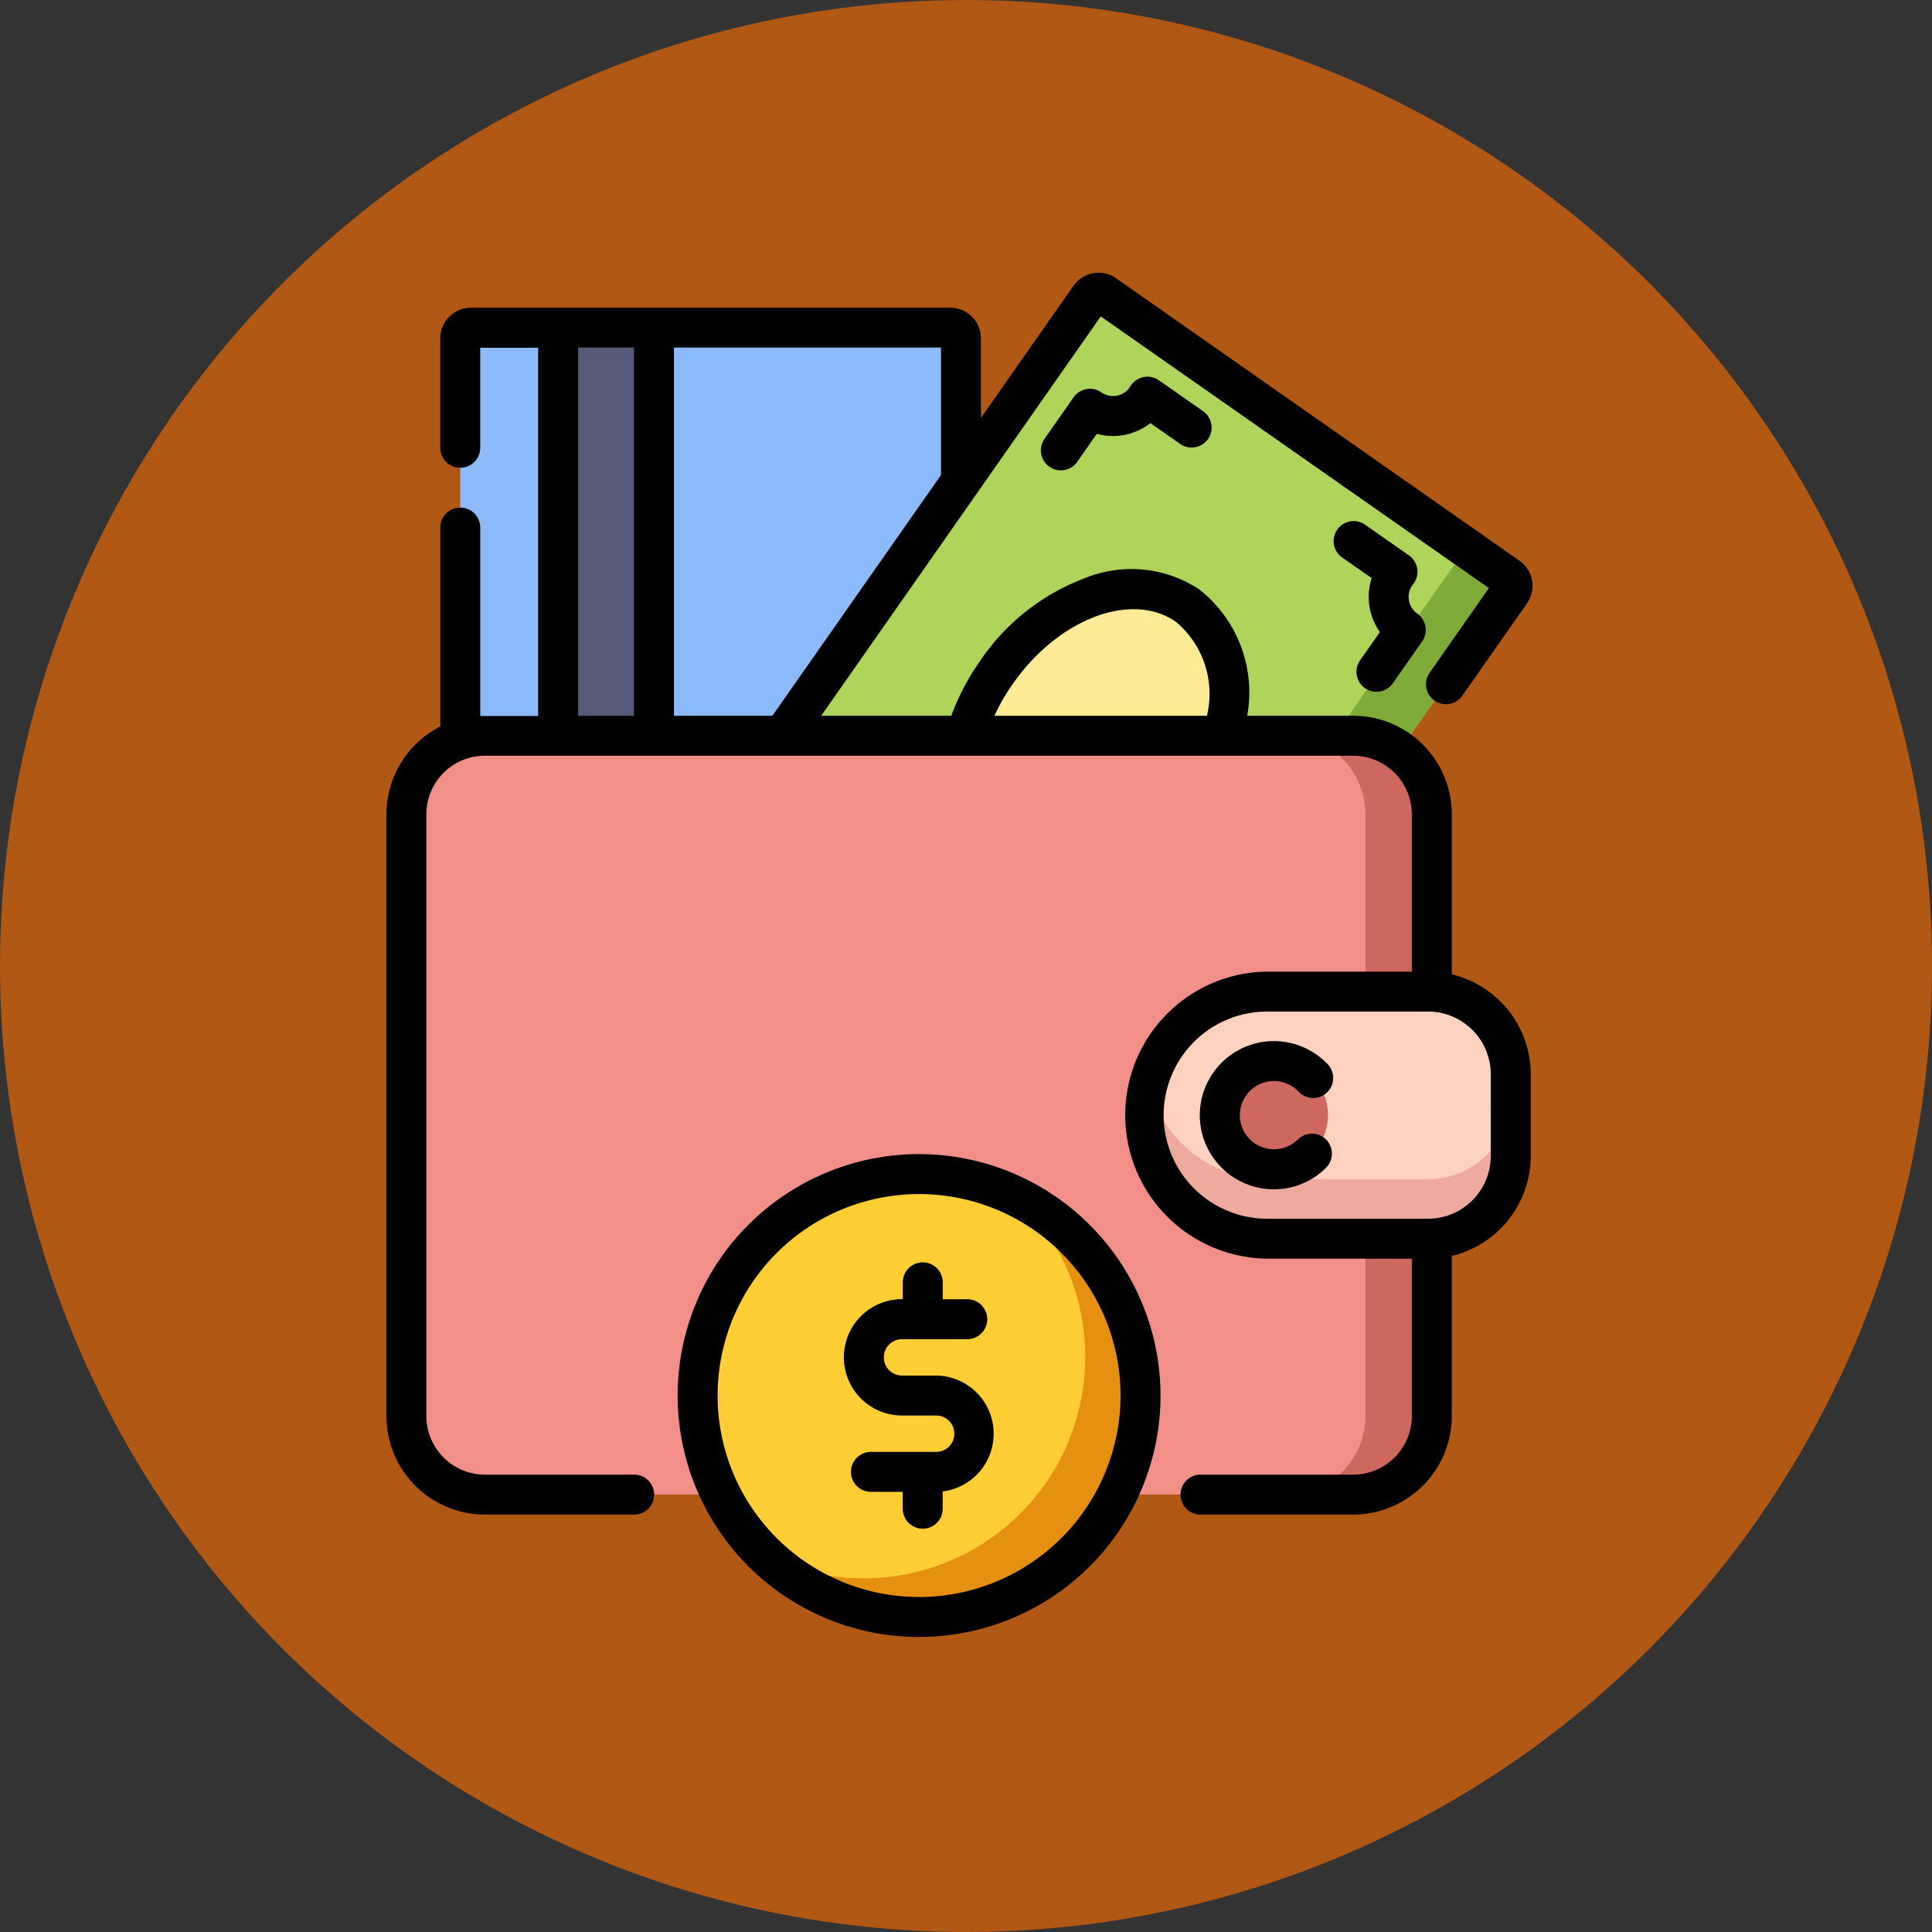 <svg xmlns="http://www.w3.org/2000/svg" width="85" height="85" viewBox="0 0 85 85">
  <rect x="0" y="0" width="85" height="85" fill="#333333" stroke="none"/>
  <g id="_39" data-name="39" transform="translate(-320.203 -428)">
    <ellipse id="Elipse_11496" data-name="Elipse 11496" cx="42.5" cy="42.5" rx="42.5" ry="42.5" transform="translate(320.203 428)" fill="#b15815"/>
    <g id="billetera" transform="translate(337.203 440)">
      <path id="Trazado_874134" data-name="Trazado 874134" d="M27.723,21.056v30.9a.47.47,0,0,0,.47.47H49.28a.47.47,0,0,0,.47-.47v-30.9a.47.47,0,0,0-.47-.47H28.192A.47.47,0,0,0,27.723,21.056Zm0,0" transform="translate(-24.473 -18.173)" fill="#8cbafa"/>
      <path id="Trazado_874135" data-name="Trazado 874135" d="M64.445,20.59h4.217V52.424H64.445Zm0,0" transform="translate(-56.891 -18.176)" fill="#575b7a"/>
      <path id="Trazado_874136" data-name="Trazado 874136" d="M149.78,7.7,134.7,29.242a.47.47,0,0,0,.115.654l17.743,12.424a.47.47,0,0,0,.654-.115l15.081-21.538a.469.469,0,0,0-.115-.654L150.435,7.588A.47.47,0,0,0,149.78,7.7Zm0,0" transform="translate(-118.833 -6.624)" fill="#aed559"/>
      <path id="Trazado_874137" data-name="Trazado 874137" d="M286.879,102.714l-2.181-1.527a.444.444,0,0,1,.069.622l-15.081,21.538a.444.444,0,0,1-.608.147l2.181,1.527a.47.47,0,0,0,.654-.115l15.081-21.538A.47.47,0,0,0,286.879,102.714Zm0,0" transform="translate(-237.535 -89.326)" fill="#7fab38"/>
      <path id="Trazado_874138" data-name="Trazado 874138" d="M224.747,119.543c-2.352-1.647-6.113-.334-8.4,2.933s-2.235,7.25.117,8.9,6.113.334,8.4-2.933S227.1,121.189,224.747,119.543Zm0,0" transform="translate(-189.5 -104.902)" fill="#ffeb96"/>
      <path id="Trazado_874139" data-name="Trazado 874139" d="M7.5,177.222v26.47a3.457,3.457,0,0,0,3.457,3.457h38.2a3.457,3.457,0,0,0,3.457-3.457v-26.47a3.457,3.457,0,0,0-3.457-3.457h-38.2A3.457,3.457,0,0,0,7.5,177.222Zm0,0" transform="translate(-6.621 -153.396)" fill="#f28f88"/>
      <path id="Trazado_874140" data-name="Trazado 874140" d="M340.868,173.766h-2.918a3.457,3.457,0,0,1,3.457,3.457v26.47a3.457,3.457,0,0,1-3.457,3.457h2.918a3.457,3.457,0,0,0,3.457-3.457v-26.47A3.457,3.457,0,0,0,340.868,173.766Zm0,0" transform="translate(-298.332 -153.396)" fill="#ce675d"/>
      <path id="Trazado_874141" data-name="Trazado 874141" d="M297.222,280.656h-7.009a5.436,5.436,0,0,1,0-10.871h7.009a3.637,3.637,0,0,1,3.637,3.637v3.6A3.637,3.637,0,0,1,297.222,280.656Zm0,0" transform="translate(-251.393 -238.159)" fill="#ffd2c0"/>
      <path id="Trazado_874142" data-name="Trazado 874142" d="M297.222,309.124h-7.009A5.437,5.437,0,0,1,284.937,305a5.437,5.437,0,0,0,5.276,6.743h7.009a3.637,3.637,0,0,0,3.637-3.637v-2.616A3.637,3.637,0,0,1,297.222,309.124Zm0,0" transform="translate(-251.393 -269.242)" fill="#edaa9d"/>
      <path id="Trazado_874143" data-name="Trazado 874143" d="M317.512,298.225a2.381,2.381,0,1,1-2.381-2.381A2.381,2.381,0,0,1,317.512,298.225Zm0,0" transform="translate(-276.087 -261.163)" fill="#ce675d"/>
      <path id="Trazado_874144" data-name="Trazado 874144" d="M136.291,348.024a9.743,9.743,0,1,1-9.743-9.743A9.743,9.743,0,0,1,136.291,348.024Zm0,0" transform="translate(-103.112 -298.625)" fill="#ffcd34"/>
      <path id="Trazado_874145" data-name="Trazado 874145" d="M153.574,346.781a9.742,9.742,0,0,1-11.019,15.792,9.742,9.742,0,1,0,11.019-15.792Zm0,0" transform="translate(-125.843 -306.129)" fill="#e69012"/>
      <path id="Trazado_874146" data-name="Trazado 874146" d="M250.81,39.17a.878.878,0,0,0-1.267.283c-.006.011-.013.02-.02.03a.893.893,0,0,1-1.242.219.879.879,0,0,0-1.224.216l-1.281,1.83a.879.879,0,1,0,1.44,1.009l.863-1.233a2.663,2.663,0,0,0,2.355-.471l1.3.908a.879.879,0,1,0,1.008-1.44Zm0,0" transform="translate(-216.823 -34.438)"/>
      <path id="Trazado_874147" data-name="Trazado 874147" d="M357.543,98.084l-.863,1.233a.879.879,0,1,0,1.44,1.008l1.282-1.83a.879.879,0,0,0-.216-1.224.893.893,0,0,1-.219-1.243.326.326,0,0,1,.021-.028.88.88,0,0,0-.167-1.288l-1.929-1.35a.879.879,0,0,0-1.009,1.441l1.3.908A2.662,2.662,0,0,0,357.543,98.084Zm0,0" transform="translate(-313.833 -82.277)"/>
      <path id="Trazado_874148" data-name="Trazado 874148" d="M308.514,290.1a1.487,1.487,0,0,1,1.092.471.879.879,0,0,0,1.279-1.208,3.26,3.26,0,1,0-2.371,5.5,3.237,3.237,0,0,0,2.305-.955.879.879,0,0,0-1.243-1.243,1.5,1.5,0,1,1-1.062-2.564Zm0,0" transform="translate(-269.47 -254.539)"/>
      <path id="Trazado_874149" data-name="Trazado 874149" d="M46.873,30.868V23.826a4.341,4.341,0,0,0-4.336-4.336H37.871a5.76,5.76,0,0,0-2.121-5.568,5.43,5.43,0,0,0-5.019-.486,9.661,9.661,0,0,0-4.606,3.634,10.549,10.549,0,0,0-1.273,2.421H19.129l12.3-17.571L48.505,13.873l-2.6,3.715a.879.879,0,1,0,1.44,1.008l2.835-4.049a1.351,1.351,0,0,0-.33-1.879L32.106.245a1.349,1.349,0,0,0-1.879.33l-4.07,5.812v-3.5a1.351,1.351,0,0,0-1.349-1.349H3.72A1.351,1.351,0,0,0,2.37,2.882V7.7a.879.879,0,1,0,1.758,0v-4.4H6.676v16.2H4.336c-.069,0-.138,0-.207.005V11.212a.879.879,0,0,0-1.758,0v8.75A4.341,4.341,0,0,0,0,23.826V50.3a4.341,4.341,0,0,0,4.336,4.336H10.9a.879.879,0,1,0,0-1.758H4.336A2.58,2.58,0,0,1,1.758,50.3V23.826A2.582,2.582,0,0,1,3.493,21.39c.022-.006.045-.014.066-.022a2.566,2.566,0,0,1,.777-.12h38.2a2.581,2.581,0,0,1,2.578,2.578v6.92H38.82a6.315,6.315,0,1,0,0,12.63h6.295V50.3a2.581,2.581,0,0,1-2.578,2.578H35.818a.879.879,0,1,0,0,1.758h6.718A4.342,4.342,0,0,0,46.873,50.3V43.255a4.524,4.524,0,0,0,3.473-4.395v-3.6A4.526,4.526,0,0,0,46.873,30.868ZM27.566,18.079c2.005-2.864,5.224-4.082,7.176-2.716A4.131,4.131,0,0,1,36.1,19.49H26.753A8.984,8.984,0,0,1,27.566,18.079ZM24.4,8.9,16.983,19.49H12.65V3.291H24.4ZM8.434,3.291h2.457v16.2H8.434ZM48.587,38.859a2.761,2.761,0,0,1-2.759,2.759H38.82a4.557,4.557,0,1,1,0-9.113h7.009a2.761,2.761,0,0,1,2.759,2.759Zm0,0" transform="translate(0 0)"/>
      <path id="Trazado_874150" data-name="Trazado 874150" d="M119.931,330.777A10.622,10.622,0,1,0,130.553,341.4,10.634,10.634,0,0,0,119.931,330.777Zm0,19.486a8.864,8.864,0,1,1,8.864-8.864A8.874,8.874,0,0,1,119.931,350.263Zm0,0" transform="translate(-96.495 -292.001)"/>
      <path id="Trazado_874151" data-name="Trazado 874151" d="M175.747,376.362h-1.5a.8.8,0,1,1,0-1.6h2.87a.879.879,0,0,0,0-1.758h-1.079v-.743a.879.879,0,1,0-1.758,0V373h-.032a2.56,2.56,0,1,0,0,5.12h1.5a.8.8,0,0,1,0,1.6h-2.87a.879.879,0,0,0,0,1.758h1.4v.743a.879.879,0,1,0,1.758,0v-.76a2.56,2.56,0,0,0-.291-5.1Zm0,0" transform="translate(-151.561 -327.843)"/>
    </g>
  </g>
</svg>
